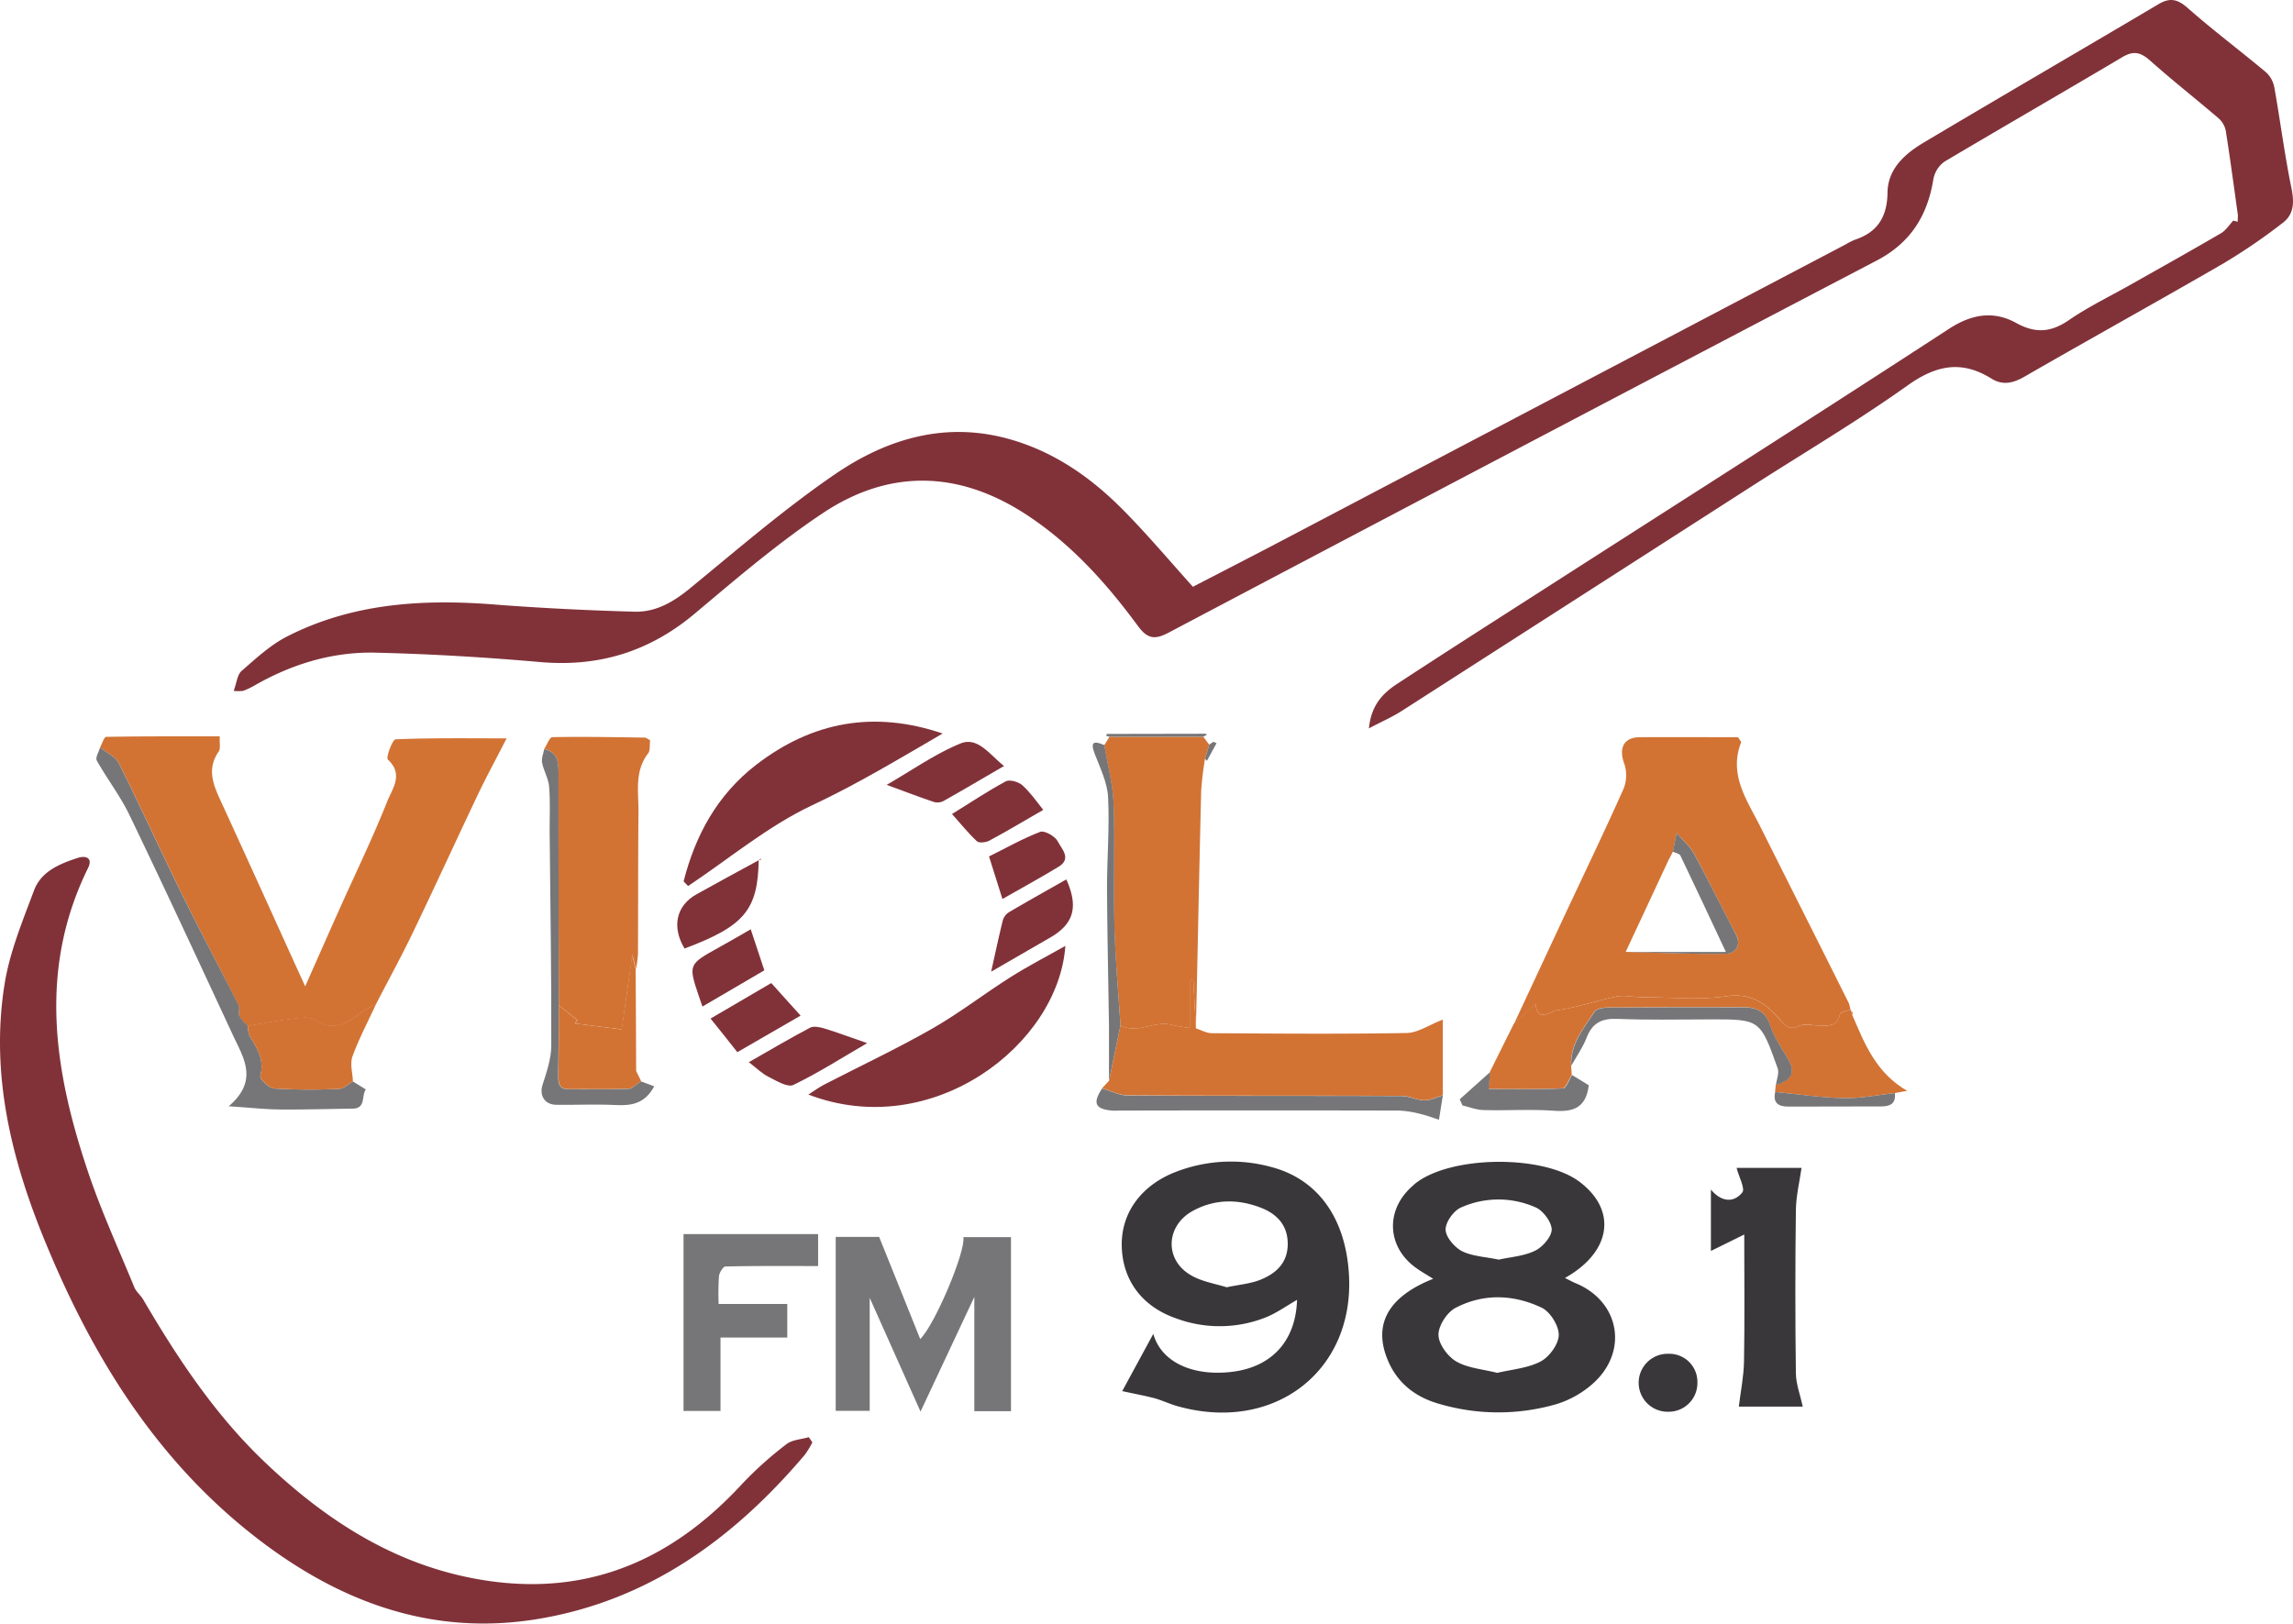 <svg xmlns="http://www.w3.org/2000/svg" viewBox="0 0 652.41 462.07">
  <g id="Camada_2" data-name="Camada 2">
    <g id="Camada_1-2" data-name="Camada 1">
      <g>
        <path d="M636.74,61.29c-1.13-8.07-2.2-16.15-3.48-24.2a6.42,6.42,0,0,0-2.14-3.52c-6.39-5.47-13-10.66-19.29-16.26-2.61-2.32-4.61-3-7.84-1.13C587.12,26.2,570.1,36,553.25,46a7.89,7.89,0,0,0-3.16,5C548.41,61.37,543.6,69.1,534,74.13Q433.14,126.9,332.46,180.06c-3.71,1.95-5.87,1.9-8.62-1.82-9-12.24-19.11-23.52-32-31.9-19.15-12.44-38.81-12.9-57.68-.34-12.83,8.54-24.64,18.68-36.48,28.62-12.87,10.81-27.29,15.26-44,13.79-15.57-1.37-31.21-2.3-46.84-2.67C94.57,185.45,83,189,72.35,195.12a22.78,22.78,0,0,1-3.16,1.49,11.44,11.44,0,0,1-2.7,0c.86-2.27,1-4.62,2.29-5.71,4.1-3.57,8.22-7.4,13-9.82,18.75-9.53,38.88-10.67,59.46-9,13.08,1,26.22,1.63,39.34,2,6,.15,11-2.76,15.73-6.64,13.5-11.07,26.77-22.54,41.13-32.39,14.81-10.15,31.47-15.23,49.77-10.08,12.7,3.57,23.17,10.89,32.29,20.1,6.77,6.83,13,14.23,19.91,21.92,7.25-3.76,15-7.73,22.75-11.78l163-85.67a18,18,0,0,1,2.67-1.34c6.47-2.16,9.11-6.59,9.21-13.4s5-11.09,10.44-14.31C569.69,27.27,592,14.3,614.18,1.17c3.25-1.93,5.42-1.41,8.29,1.12,7.21,6.36,14.92,12.13,22.3,18.31a7.8,7.8,0,0,1,2.34,4.34c1.69,9.47,2.89,19,4.83,28.45.83,4,.85,7.49-2.4,10a167.55,167.55,0,0,1-16.78,11.49c-18.86,10.92-37.93,21.47-56.82,32.35-3.25,1.88-6.21,2.46-9.34.51-8.59-5.36-15.88-3.77-24,2.06-14.07,10-29,18.85-43.59,28.2q-50.16,32.22-100.34,64.42c-2.56,1.63-5.38,2.86-9.19,4.86.68-6.69,4-10,8-12.64,14.9-9.75,29.91-19.32,44.9-28.94,37.42-24,74.92-47.88,112.17-72.13,6.5-4.23,12.71-5.19,19.14-1.64,5.53,3.05,9.93,2.63,15-.86,5.45-3.74,11.47-6.65,17.25-9.91,8.69-4.92,17.41-9.77,26-14.8,1.38-.81,2.33-2.36,3.48-3.58.41.1.83.21,1.24.33Z" style="fill: #813239"/>
        <path d="M231.14,410.46A26.22,26.22,0,0,1,229,414c-20.28,23.93-44.62,41.63-76.21,46.78-30.16,4.91-56.51-5-80.08-23.34-28-21.77-46.08-50.83-59.44-83.07C3.36,330.58-2.87,305.88,1.33,279.89c1.47-9.05,5.11-17.81,8.35-26.49,2-5.39,7.26-7.57,12.4-9.24,2.4-.78,4.41,0,2.94,2.93-14.25,29-9.6,58,.2,86.91,3.73,11,8.59,21.59,13,32.34.53,1.28,1.79,2.24,2.51,3.47,9.76,16.67,20.38,32.7,34.45,46.14,18.32,17.49,39,30.6,64.67,34.07,28.88,3.9,52.05-6.82,71.34-27.76A103.57,103.57,0,0,1,223.76,411c1.64-1.28,4.21-1.37,6.36-2Z" style="fill: #813239"/>
        <path d="M28.47,212.7c.58-1.06,1.15-3,1.76-3,10.67-.19,21.35-.14,32.31-.14-.11,2.09.25,3.5-.3,4.29-3.53,5.07-1.49,9.65.72,14.44,7.82,17,15.49,34,23.87,52.41,3.6-8.11,6.61-14.95,9.66-21.76,4.61-10.29,9.54-20.44,13.7-30.9,1.38-3.5,4.76-7.65.17-11.87-.61-.56,1.31-5.74,2.19-5.77,10.2-.43,20.42-.27,31.6-.27-3,5.82-5.61,10.66-8,15.62-6.27,13.19-12.35,26.48-18.68,39.65-3.31,6.89-7,13.6-10.49,20.39a35.21,35.21,0,0,0-3.63,2c-4.18,2.92-8,6.32-13.69,2.5-1.61-1.09-4.54-.54-6.82-.28-4.15.48-8.26,1.31-12.38,2a12.35,12.35,0,0,1-2.35-2.7c-.41-.9.2-2.28-.24-3.15C62.64,275.67,57.13,265.4,52,254.94c-6.16-12.52-11.92-25.23-18.16-37.7C32.86,215.31,30.29,214.2,28.47,212.7Z" style="fill: #d27334"/>
        <path d="M430.78,291.36q7.23-15.51,14.46-31c5.62-12,11.37-23.92,16.75-36a10.34,10.34,0,0,0,.12-7.11c-1.59-4.36-.12-7.42,4.45-7.45,9.45-.06,18.9,0,27.95,0,.56.91.95,1.27.88,1.45-3.61,9.27,1.72,16.51,5.49,24.06C509.23,252,517.66,268.7,526,285.42a9.24,9.24,0,0,1,.5,1.91c-1.06.41-2.94.67-3,1.25-.71,3.91-3.58,3.21-6.15,3.24-1.83,0-3.93-.56-5.43.14-2.46,1.15-3.57.4-5.16-1.44-4-4.69-8.25-8.08-15.59-7-8,1.17-16.26.27-24.42.24-2.26,0-4.61-.61-6.76-.17-5.75,1.18-11.36,3.16-17.14,3.94-1.41.19-5.51,3.63-5.91-1.74.11-.42.22-.84.34-1.26l-.35,1.25Zm44.35-47.31-.06,0q-6.26,13.43-12.52,26.84c9.54.23,19.08.69,28.61.52,2.24-.05,4.52-2.11,2.78-5.42-4.05-7.7-7.89-15.51-12-23.17-1-1.87-2.79-3.33-4.89-5.76L476,242.35Z" style="fill: #d27334"/>
        <path d="M407.77,363.93c-2-1.27-3.42-2.06-4.73-3-8.47-5.95-9-16.59-1.12-23.43.25-.22.48-.46.74-.67,10-8,36.25-8.29,46.61-.61,10.89,8.07,9.31,20-4,27.47,1.2.59,2.13,1.12,3.12,1.53,12.31,5.12,15,19.11,5.12,28.26a28,28,0,0,1-10.64,6.11,59.49,59.49,0,0,1-33.48-.1c-6.77-1.92-11.93-6-14.6-12.57C390.65,376.85,395,369,407.77,363.93ZM426,390.7c4.2-1,8.73-1.33,12.39-3.27,2.46-1.31,5.08-4.92,5.11-7.53s-2.43-6.59-4.86-7.75c-8-3.8-16.58-4.1-24.52.06-2.42,1.27-4.88,5.08-4.84,7.69s2.62,6.14,5.07,7.56C417.67,389.37,421.91,389.65,426,390.7Zm.42-32.22c3.42-.78,7.23-1,10.39-2.57,2.15-1.05,4.67-4,4.68-6s-2.36-5.33-4.49-6.27a26.06,26.06,0,0,0-21.32,0c-2.09.91-4.43,4.19-4.37,6.32s2.54,5,4.7,6.13C419,357.55,422.73,357.68,426.45,358.48Z" style="fill: #3a373a"/>
        <path d="M319.3,395.89l8.84-16.29c2.26,8.1,11.28,12.1,22.25,10.82,11.4-1.32,18.28-8.75,18.65-20.5-3.07,1.75-5.85,3.78-8.93,5a35.58,35.58,0,0,1-25.4.3c-9.91-3.41-15.46-11.1-15.55-20.92-.08-9.21,5.57-16.95,15.22-20.73a43.34,43.34,0,0,1,27.45-1.42c13.35,3.54,21.2,14.83,22,31,1.34,27.35-21.63,44.74-48.91,37-2.23-.64-4.36-1.67-6.59-2.28C325.59,397.17,322.8,396.66,319.3,395.89ZM349,366.34c3.59-.76,6.82-1,9.68-2.17,4.31-1.75,7.63-4.66,7.71-10,.07-5.49-3.12-8.74-7.72-10.5-6.44-2.46-13-2.5-19.27.92-7.8,4.26-8.15,14.06-.42,18.4C342.05,364.76,345.79,365.32,349,366.34Z" style="fill: #3a373a"/>
        <path d="M342.89,215.73a91.92,91.92,0,0,0-1.12,9.14c-.56,22.6-1,45.21-1.5,67.81q-.37-6.87-.76-13.75l-.8,0v13.62a44.61,44.61,0,0,1-5.12-.83c-5-1.47-9.85,2.69-14.79.12-.61-9.56-1.5-19.11-1.76-28.68-.31-11.45.2-22.93-.22-34.37-.2-5.6-1.71-11.15-2.63-16.72.5-.8,1-1.59,1.46-2.39h26.73c.55.75,1.11,1.5,1.69,2.24C343.69,213.17,343.29,214.45,342.89,215.73Z" style="fill: #d27334"/>
        <path d="M154.83,213.14c.78-1.17,1.53-3.34,2.33-3.36,8.75-.16,17.51,0,26.27.13.43,0,.86.4,1.54.74-.17,1.26.1,2.86-.57,3.75-3.94,5.14-2.69,11.06-2.74,16.74-.13,13.44-.07,26.88-.14,40.31a34.09,34.09,0,0,1-.57,4.35c-.33-1.33-.67-2.67-1-4l.15-.34-.17.31c-1.07,7.48-2.14,15-3,21.19l-13.3-1.69.69-.92L159,286.09c-.05-22.07-.15-44.13-.11-66.2C158.91,216.63,158.55,214,154.83,213.14Zm24.42,55.54.18.41.17-.4Z" style="fill: #d27334"/>
        <path d="M318.8,291.82c4.94,2.57,9.83-1.59,14.79-.12a44.61,44.61,0,0,0,5.12.83V278.91l.8,0q.39,6.87.76,13.75c1.5.48,3,1.36,4.49,1.37,18.49.12,37,.27,55.46-.05,3.16-.05,6.28-2.26,10.29-3.81,0,6.64,0,14.08,0,21.52-1.72.51-3.45,1.45-5.16,1.42-2.19,0-4.37-1.24-6.56-1.24-26-.1-51.92,0-77.87-.16-2.46,0-4.91-1.28-7.37-2l2-2.16Z" style="fill: #d27334"/>
        <path d="M277.22,369.08l-15.31,32.64c-5-11.18-9.54-21.34-14.46-32.37v32.16h-9.67V352h12.35c4,9.86,7.78,19.36,11.69,29.07,4.15-4,13-25,12.28-29h13.55v49.53H277.22Z" style="fill: #767678"/>
        <path d="M512.93,400.31h-18.2c.51-4.23,1.4-8.52,1.48-12.84.21-11.62.07-23.25.07-36.15L486.79,356V338.54c2.81,3.37,6.33,4,8.93.83.88-1.07-.94-4.38-1.62-7h18.48c-.53,3.76-1.55,7.86-1.61,12q-.3,23.22,0,46.45C511,393.88,512.22,397,512.93,400.31Z" style="fill: #3a373a"/>
        <path d="M194.5,250.83c3.35-13.16,9.58-24.63,20.62-33.16,16-12.35,33.61-15.54,53.09-8.92-12.25,7.1-24.21,14.36-37.1,20.4-12.6,5.91-23.62,15.21-35.33,23Z" style="fill: #813239"/>
        <path d="M436.93,285.79c.4,5.37,4.5,1.93,5.91,1.74,5.78-.78,11.39-2.76,17.14-3.94,2.15-.44,4.5.16,6.76.17,8.16,0,16.44.93,24.42-.24,7.34-1.08,11.56,2.31,15.59,7,1.59,1.84,2.7,2.59,5.16,1.44,1.5-.7,3.6-.12,5.43-.14,2.57,0,5.44.67,6.15-3.24.11-.58,2-.84,3-1.25l.12.17.36,1.24c3.5,8.13,6.67,16.48,15.65,21.69l-3.54.64c-4.81.53-9.64,1.55-14.44,1.45-6.54-.14-13.07-1.13-19.6-1.76.06-.65.13-1.31.2-2,4.85-1.58,5.67-3.76,3.19-7.88-1.79-3-3.75-5.93-4.85-9.17-1.31-3.88-3.82-5.09-7.49-5.08-12.8,0-25.59,0-38.39.07-1.39,0-3.48.28-4.06,1.19-3,4.72-6.95,9.15-6.62,15.35l.18,2.65c-.86,1.34-1.66,3.79-2.57,3.83-7.07.33-14.16.18-21.16.18.19-2.1.32-3.48.44-4.87q3.41-6.85,6.82-13.71l6.14-5.58Z" style="fill: #d27334"/>
        <path d="M230,311.5c1.7-1.09,2.94-2,4.32-2.75,10.26-5.3,20.75-10.22,30.78-15.94,7.72-4.39,14.8-9.91,22.32-14.67,5-3.18,10.34-5.92,15.7-8.95C301.15,297.32,265.26,325,230,311.5Z" style="fill: #813239"/>
        <path d="M194.48,351.2h38.29v9.1c-8.92,0-17.64-.07-26.36.12-.67,0-1.75,1.77-1.85,2.79a76.89,76.89,0,0,0-.09,7.88H224v9.56h-19v20.88H194.48Z" style="fill: #767678"/>
        <path d="M28.47,212.7c1.82,1.5,4.39,2.61,5.35,4.54,6.24,12.47,12,25.18,18.16,37.7,5.15,10.46,10.66,20.73,15.92,31.14.44.87-.17,2.25.24,3.15a12.35,12.35,0,0,0,2.35,2.7,9,9,0,0,0,.57,2.91c2.1,3.5,4.26,6.79,3,11.35-.23.84,2.49,3.49,4,3.59a174.1,174.1,0,0,0,18.42.1c1.34-.05,2.63-1.38,3.94-2.12l3.67,2.28c-1.3,1.78.08,5.4-3.72,5.46-7,.1-14,.3-20.92.24-4.21-.05-8.41-.52-14.38-.91,8.6-7.35,4.21-13.77,1.25-20.13C56.58,273.75,46.87,252.78,36.86,232c-2.61-5.43-6.37-10.3-9.33-15.57C27.09,215.58,28.12,214,28.47,212.7Z" style="fill: #767678"/>
        <path d="M100.42,307.76c-1.31.74-2.6,2.07-3.94,2.12a174.1,174.1,0,0,1-18.42-.1c-1.48-.1-4.2-2.75-4-3.59,1.23-4.56-.93-7.85-3-11.35a9,9,0,0,1-.57-2.91c4.12-.68,8.23-1.51,12.38-2,2.28-.26,5.21-.81,6.82.28,5.67,3.82,9.51.42,13.69-2.5a35.21,35.21,0,0,1,3.63-2c-2.29,5-4.86,9.82-6.72,14.93C99.53,302.74,100.33,305.38,100.42,307.76Z" style="fill: #d27334"/>
        <path d="M313.56,309.77c2.46.68,4.91,2,7.37,2,25.95.15,51.91.06,77.87.16,2.19,0,4.37,1.21,6.56,1.24,1.71,0,3.44-.91,5.16-1.42q-.56,3.45-1.1,6.9c-1.72-.54-3.41-1.2-5.17-1.6a28.46,28.46,0,0,0-6.25-1q-39.58-.09-79.18,0c-.83,0-1.67.08-2.49,0C311.59,315.61,310.84,313.91,313.56,309.77Z" style="fill: #767678"/>
        <path d="M159,286.09l5.25,4.26-.69.92,13.3,1.69c.9-6.24,2-13.71,3-21.19l0,0c.34,1.33.68,2.67,1,4l.09,16L181,304.77c.47,1,1,2,1.42,2.93-1.2.74-2.38,2.09-3.6,2.14-5.64.23-11.29.05-16.93.12-2.93,0-3-1.75-3-4C159,299.36,159,292.72,159,286.09Z" style="fill: #d27334"/>
        <path d="M159,286.09c-.05,6.63-.06,13.27-.17,19.91,0,2.21.06,4,3,4,5.64-.07,11.29.11,16.93-.12,1.22,0,2.4-1.4,3.6-2.14l3.78,1.41c-2.64,4.92-6.44,5.56-10.92,5.33-5.63-.28-11.3,0-16.95-.07-3.38-.05-4.85-2.71-3.91-5.66,1.17-3.63,2.48-7.45,2.49-11.19.06-20.43-.28-40.87-.47-61.31,0-4.15.2-8.33-.15-12.46-.2-2.29-1.57-4.46-2-6.77-.24-1.19.38-2.56.61-3.85,3.72.84,4.08,3.5,4.08,6.76C158.87,242,159,264,159,286.09Z" style="fill: #767678"/>
        <path d="M447.07,303.28c-.33-6.2,3.58-10.63,6.62-15.35.58-.91,2.67-1.18,4.06-1.19,12.8-.09,25.59-.05,38.39-.07,3.67,0,6.18,1.2,7.49,5.08,1.1,3.24,3.06,6.2,4.85,9.17,2.48,4.12,1.66,6.3-3.19,7.88.19-1.62,1-3.44.48-4.81-5-14-5-13.93-19.63-13.88-8.63,0-17.27.21-25.88-.15-4.44-.19-7.18,1.08-8.82,5.32C450.36,298.09,448.55,300.62,447.07,303.28Z" style="fill: #767678"/>
        <path d="M318.8,291.82l-3.27,15.79c0-5.28,0-10.55,0-15.82-.18-13.07-.51-26.14-.56-39.22,0-8.58.75-17.2.3-25.75-.22-4.17-2.27-8.29-3.81-12.31-1.41-3.68,0-3.63,2.75-2.47.94,5.58,2.45,11.13,2.65,16.73.42,11.44-.09,22.92.22,34.37C317.3,272.71,318.19,282.26,318.8,291.82Z" style="fill: #767678"/>
        <path d="M215.87,244.69c-.24,14.28-4.05,18.85-21.11,25.25-3.67-6.15-2.4-12.18,3.38-15.42s11.85-6.5,17.78-9.74Z" style="fill: #813239"/>
        <path d="M285.67,218c-6.29,3.65-11.69,6.85-17.16,9.92a3.71,3.71,0,0,1-2.72.33c-4.32-1.45-8.57-3.08-13.52-4.89,7.26-4.17,13.79-8.82,21-11.77C278.14,209.6,281.43,214.57,285.67,218Z" style="fill: #813239"/>
        <path d="M282,276.53c1.29-5.75,2.22-10.18,3.32-14.58a4.07,4.07,0,0,1,1.66-2.29c5.43-3.2,10.92-6.27,16.41-9.39,3.52,7.82,2.12,12.68-4.54,16.52Z" style="fill: #813239"/>
        <path d="M246.73,296.86c-7.3,4.23-13.95,8.5-21,11.9-1.64.79-4.82-1.18-7.07-2.31-1.85-.92-3.39-2.48-5.6-4.17,6.19-3.53,11.72-6.81,17.4-9.8,1-.55,2.78-.19,4.07.2C238.28,293.84,242,295.22,246.73,296.86Z" style="fill: #813239"/>
        <path d="M424,305.07c-.12,1.39-.25,2.77-.44,4.87,7,0,14.09.15,21.16-.18.91,0,1.71-2.49,2.57-3.83l4.75,2.93c-.79,6.52-4.51,7.65-10,7.24-6.62-.48-13.3,0-20-.19-2-.05-4-.86-5.93-1.32l-.79-1.74Z" style="fill: #767678"/>
        <path d="M270.87,231.66c5.44-3.38,10.25-6.59,15.32-9.31,1.1-.58,3.61.15,4.7,1.13,2.24,2,4,4.57,5.94,7-5.23,3-10.21,6-15.31,8.74-1,.53-2.94.77-3.57.19C275.5,237.12,273.39,234.48,270.87,231.66Z" style="fill: #813239"/>
        <path d="M202.17,289.87l17.27-10.11,8.35,9.27-18,10.4C207.34,296.31,204.93,293.3,202.17,289.87Z" style="fill: #813239"/>
        <path d="M217.47,276.14l-17.61,10.31c-.49-1.42-.69-2-.88-2.56-3.2-9.41-3.19-9.4,5.47-14.21,3-1.66,6-3.4,9.15-5.22Z" style="fill: #813239"/>
        <path d="M285.21,255.84c-1.34-4.26-2.47-7.84-3.81-12.11,4.86-2.4,9.56-5.08,14.56-7,1.22-.46,4.25,1.26,5,2.71,1,2.05,4.09,4.89.24,7.22C296.1,249.76,290.89,252.6,285.21,255.84Z" style="fill: #813239"/>
        <path d="M474.84,401.76a8.25,8.25,0,1,1-.15-16.49,8,8,0,0,1,8.26,8.16A8.17,8.17,0,0,1,474.84,401.76Z" style="fill: #3a373a"/>
        <path d="M505.09,310.76c6.53.63,13.06,1.62,19.6,1.76,4.8.1,9.63-.92,14.44-1.45.35,2.93-1.25,3.8-3.84,3.8q-13.2,0-26.38.05C506.09,314.93,504.36,314,505.09,310.76Z" style="fill: #767678"/>
        <path d="M342.38,209.66H315.65l-.9-.24c.06-.2.12-.56.18-.56q14-.06,28.07-.05c.14,0,.28.16.42.24Z" style="fill: #767678"/>
        <path d="M342.89,215.73c.4-1.28.8-2.56,1.18-3.83l1.14-.79.93.39q-1.36,2.49-2.74,5a2,2,0,0,1-.34-.3A1.74,1.74,0,0,1,342.89,215.73Z" style="fill: #767678"/>
        <path d="M181,304.77l.09-12.95Z" style="fill: #d27334"/>
        <path d="M527,288.74l-.36-1.24a5.59,5.59,0,0,1,.51.79C527.21,288.4,527.07,288.59,527,288.74Z" style="fill: #d27334"/>
        <path d="M215.92,244.78l.54-.46,0,.39h-.61Z" style="fill: #813239"/>
        <path d="M462.55,270.91h28.5c-4.52-9.63-8.68-18.55-12.94-27.42-.29-.58-1.42-.76-2.15-1.13l1.08-5.28c2.1,2.43,3.88,3.89,4.89,5.76,4.12,7.66,8,15.47,12,23.17,1.74,3.31-.54,5.37-2.78,5.42C481.63,271.6,472.09,271.14,462.55,270.91Z" style="fill: #767678"/>
        <path d="M436.92,285.78l.35-1.25c-.12.42-.23.84-.34,1.26Z" style="fill: #813239"/>
        <polygon points="475.13 244.05 475.26 244.23 475.07 244.07 475.13 244.05" style="fill: #767678"/>
        <polygon points="179.25 268.68 179.6 268.69 179.43 269.1 179.25 268.68" style="fill: #813239"/>
        <path d="M179.92,271.77l.17-.31-.15.34Z" style="fill: #813239"/>
      </g>
    </g>
  </g>
</svg>
